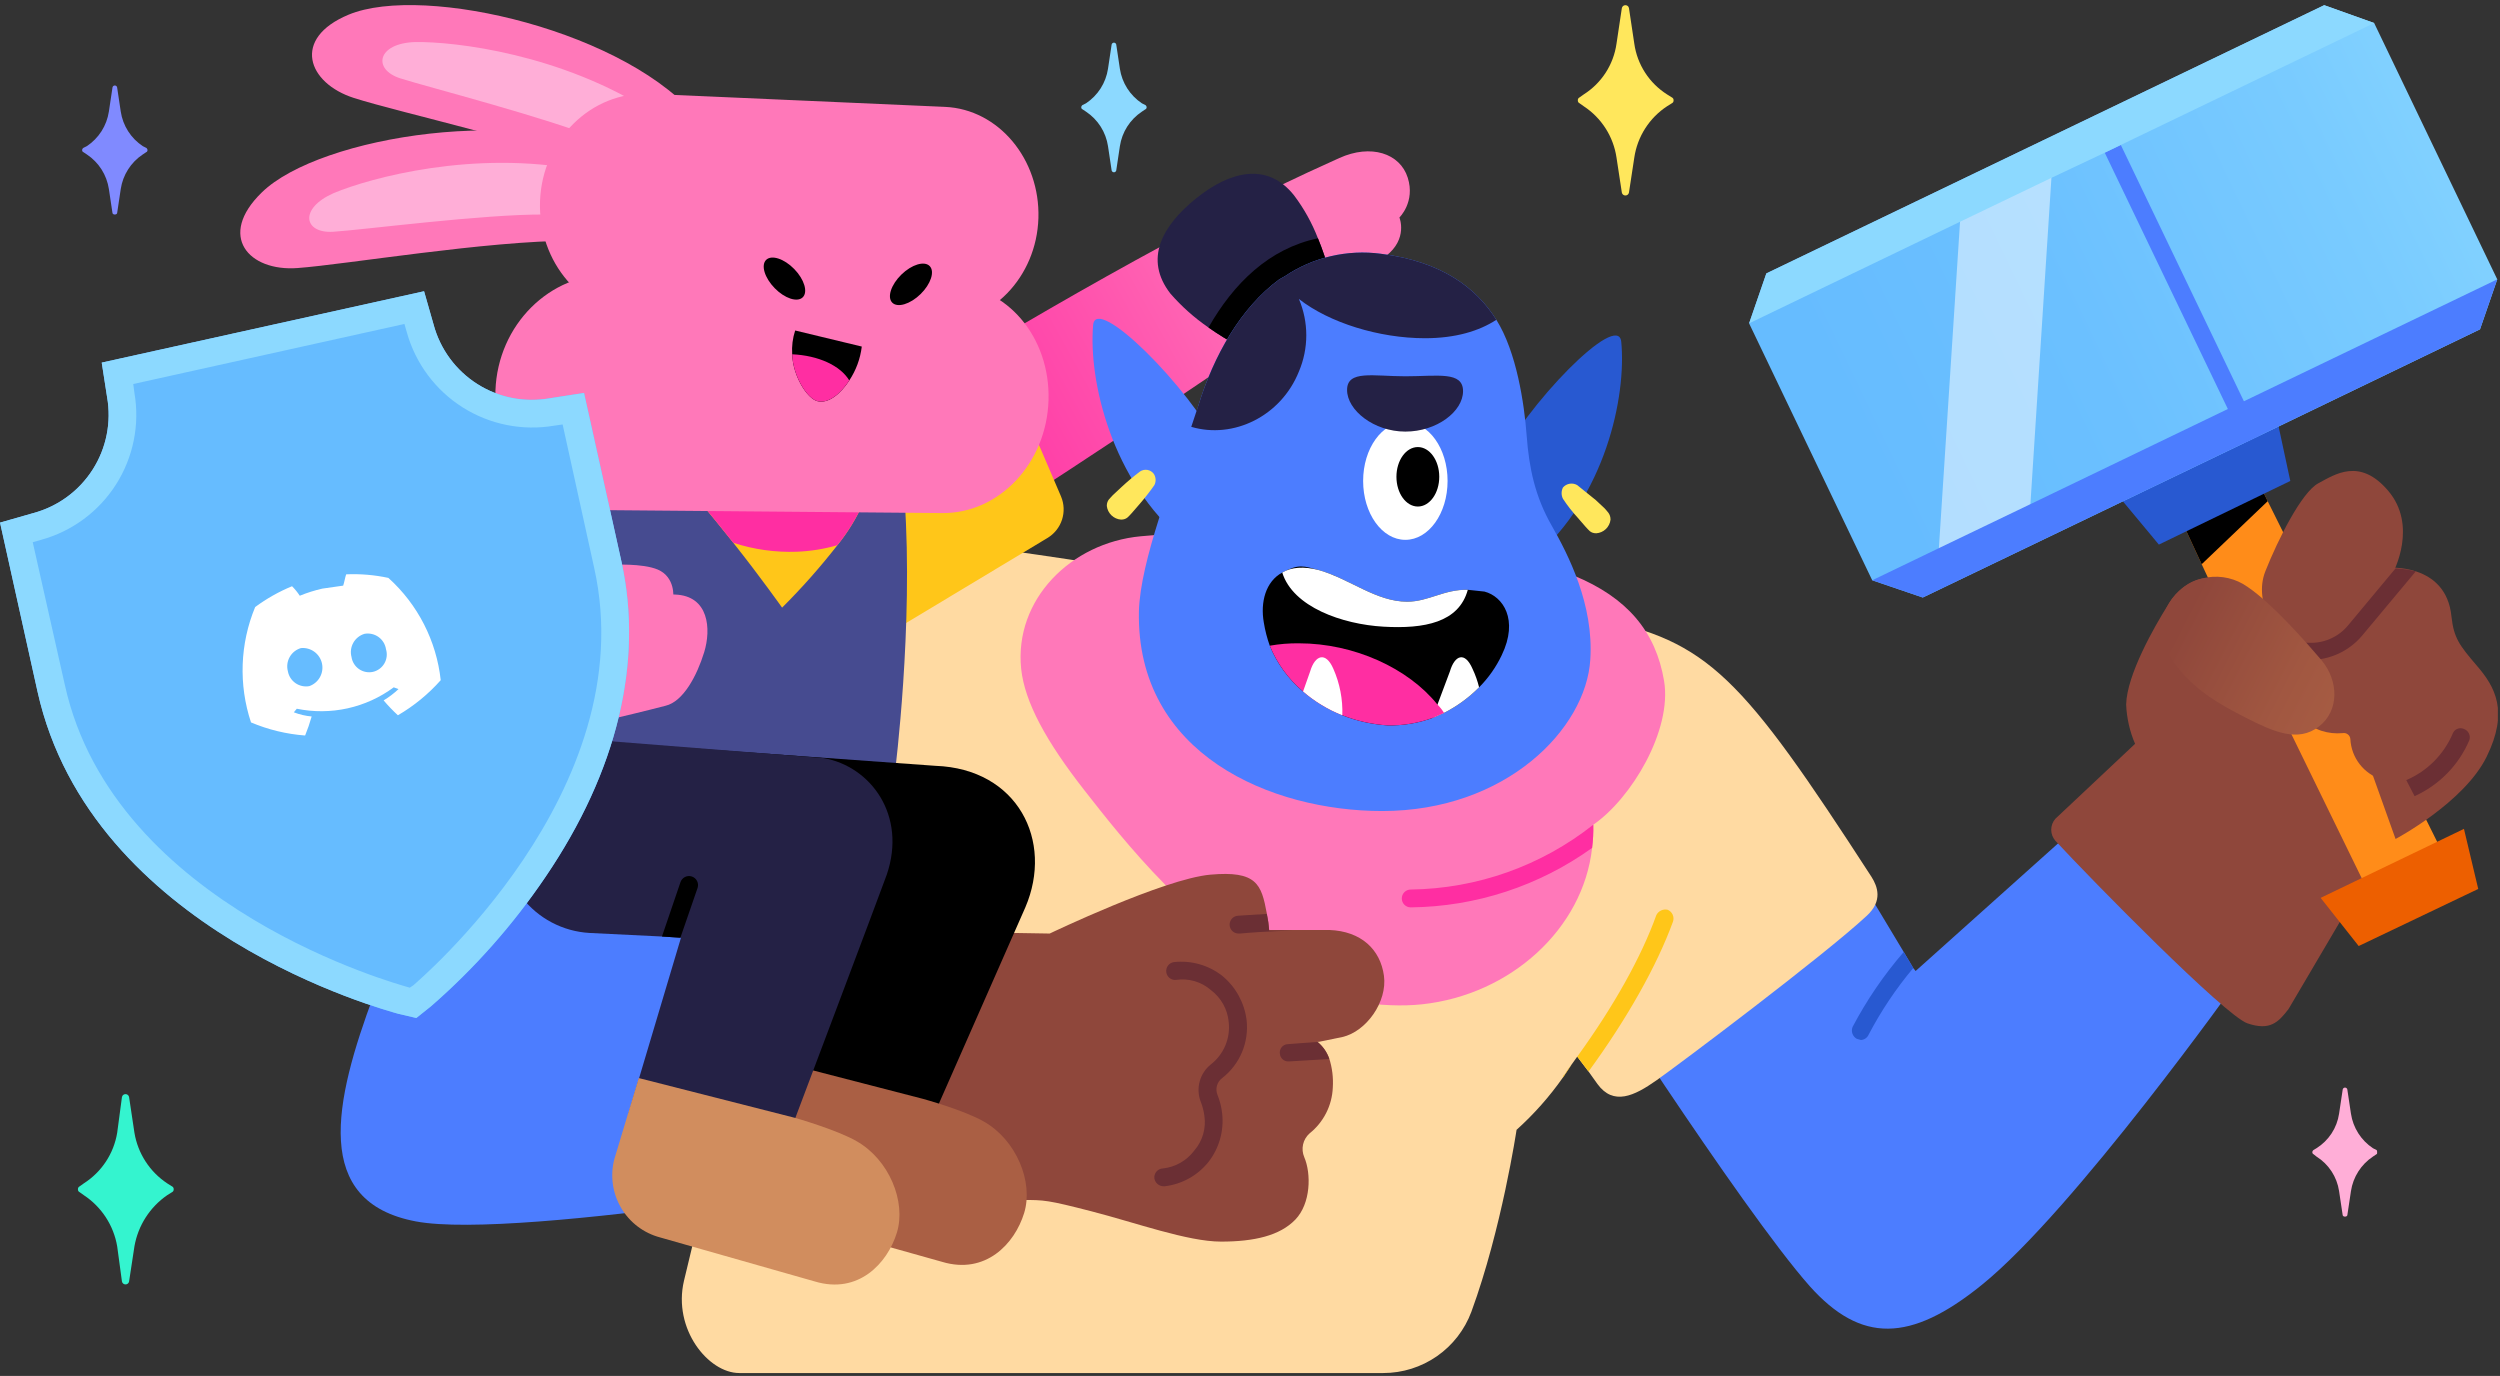 <svg width="407" height="224" viewBox="0 0 407 224" fill="none" xmlns="http://www.w3.org/2000/svg">
<rect x="0" y="0" width="407" height="224" fill="#333333" stroke="none"/>
<g clip-path="url(#clip0_1_5692)">
<path d="M364.341 159.533C364.341 159.533 337.618 197.099 322.611 209.202C310.993 218.593 302.957 218.69 294.63 209.395C283.399 196.712 255.708 153.433 255.708 153.433C252.542 148.334 251.529 142.188 252.891 136.343C254.252 130.498 257.877 125.432 262.97 122.257C273.523 115.673 288.046 118.868 294.63 129.518L309.928 154.982L311.477 157.596L311.864 158.08L339.748 133.101L364.341 159.533Z" fill="#4C7DFF"/>
<path d="M311.477 157.596C308.673 160.939 306.238 164.575 304.215 168.44C304.107 168.688 303.932 168.901 303.71 169.055C303.488 169.209 303.227 169.298 302.956 169.312L302.279 169.118C301.949 168.933 301.698 168.635 301.573 168.278C301.448 167.921 301.458 167.531 301.601 167.182C303.903 162.811 306.697 158.718 309.928 154.982L311.477 157.596Z" fill="#2859D1"/>
<path d="M398.131 139.781L369.181 81.592L367.245 77.623L354.271 82.851L358.434 91.855L383.898 146.559L398.131 139.781Z" fill="#FF8C19"/>
<path d="M366.955 107.056L367.632 103.28C367.947 101.391 367.559 99.452 366.543 97.829C365.526 96.206 363.951 95.011 362.114 94.469C358.047 93.211 355.046 95.147 352.916 98.536C350.785 101.925 346.235 109.864 346.138 114.705C346.229 116.906 346.722 119.071 347.59 121.095L334.616 133.294C334.181 133.789 333.94 134.426 333.94 135.086C333.94 135.745 334.181 136.382 334.616 136.877C340.619 143.364 362.21 165.342 365.89 166.601C369.569 167.859 370.924 166.407 372.57 164.277L384.77 143.557L366.955 107.056Z" fill="#8F473B"/>
<path d="M388.449 92.436C388.449 92.436 375.572 90.5 373.248 89.725L389.998 136.586C389.998 136.586 401.132 130.68 404.812 123.225C408.491 115.77 406.167 111.8 403.262 108.411C400.358 105.023 399.486 103.861 399.099 100.375C398.228 91.468 388.449 92.436 388.449 92.436Z" fill="#8F473B"/>
<path d="M369.181 81.592L358.434 91.855L354.271 82.851L367.245 77.623L369.181 81.592Z" fill="black"/>
<path d="M403.456 144.719L383.995 154.014L377.798 146.172L401.132 134.94L403.456 144.719Z" fill="#ED5F00"/>
<path d="M372.861 78.3L351.464 88.66L342.847 78.3L370.053 65.23L372.861 78.3Z" fill="#2859D1"/>
<path d="M406.554 45.478L403.746 53.611L368.02 70.845L365.405 72.104L313.026 97.277L304.796 94.469L284.754 52.643L287.562 44.51L378.379 0.844L386.512 3.748L406.554 45.478Z" fill="url(#paint0_linear_1_5692)"/>
<path d="M342.652 24.855L362.694 66.585L365.405 72.104L368.019 70.845L365.308 65.326L345.267 23.597L342.652 24.855Z" fill="#4C7DFF"/>
<path opacity="0.5" d="M330.357 85.078L315.543 90.887L319.222 34.15L334.036 27.954L330.357 85.078Z" fill="white"/>
<path d="M406.554 45.478L403.747 53.611L368.02 70.845L365.406 72.104L313.026 97.277L304.796 94.469L315.64 89.241L330.55 82.076L362.695 66.585L365.309 65.326L406.554 45.478Z" fill="#4C7DFF"/>
<path d="M386.512 3.748L345.267 23.597L342.653 24.855L334.036 28.922L319.125 36.087L284.754 52.643L287.562 44.51L378.379 0.844L386.512 3.748Z" fill="#8CD9FF"/>
<path d="M394.064 105.604L390.675 108.702L385.834 96.406C385.834 96.406 377.508 103.183 374.216 107.25C370.924 111.316 373.151 117.319 377.895 118.965C379.018 119.332 380.204 119.463 381.381 119.352C381.528 119.325 381.679 119.328 381.825 119.363C381.971 119.398 382.108 119.463 382.226 119.555C382.345 119.646 382.443 119.762 382.515 119.894C382.586 120.026 382.628 120.171 382.639 120.32C382.713 121.812 383.246 123.245 384.164 124.423C385.083 125.602 386.342 126.468 387.771 126.904C394.064 128.744 400.938 120.805 400.938 120.805L394.064 105.604Z" fill="#8F473B"/>
<path d="M389.127 94.082C389.998 92.727 393.484 85.465 388.836 79.946C384.189 74.427 380.122 77.235 377.411 78.688C374.7 80.14 370.827 87.885 368.794 93.017C366.761 98.148 370.634 104.926 376.056 105.12C383.608 105.41 388.255 95.438 389.127 94.082Z" fill="#8F473B"/>
<path d="M393.29 93.017L384.479 103.57C383.436 104.783 382.143 105.757 380.69 106.425C379.236 107.093 377.656 107.441 376.056 107.443H373.442C373.206 107.441 372.974 107.377 372.771 107.259C372.567 107.14 372.398 106.97 372.28 106.765L374.023 104.926L373.442 104.635H375.669C376.91 104.723 378.155 104.515 379.299 104.026C380.444 103.538 381.456 102.784 382.252 101.828L389.998 92.533C391.108 92.586 392.211 92.748 393.29 93.017Z" fill="#6B2F34"/>
<path d="M402.004 120.514C400.281 124.557 397.102 127.806 393.096 129.615L391.741 127.001C395.137 125.551 397.843 122.845 399.293 119.449C399.356 119.272 399.456 119.111 399.585 118.975C399.714 118.838 399.87 118.731 400.042 118.658C400.215 118.585 400.402 118.549 400.589 118.552C400.777 118.555 400.962 118.596 401.132 118.674C401.49 118.806 401.781 119.072 401.944 119.416C402.107 119.76 402.129 120.154 402.004 120.514Z" fill="#6B2F34"/>
<path d="M377.992 107.54C380.703 110.832 380.897 115.673 377.508 118.287C374.119 120.901 370.15 119.158 365.599 116.835C361.048 114.511 357.853 112.575 354.949 109.186C352.044 105.797 350.785 101.343 353.593 97.471C354.984 95.606 357.049 94.36 359.347 93.998C361.645 93.636 363.993 94.188 365.889 95.534C370.053 98.342 375.765 104.926 377.992 107.54Z" fill="url(#paint1_linear_1_5692)"/>
<path d="M303.924 149.076C296.953 155.563 273.232 173.378 269.65 175.895C266.068 178.413 262.679 180.059 260.065 176.476L258.612 174.443L256.773 172.023L255.805 173.378L254.449 175.411C252.261 178.527 249.728 181.386 246.897 183.932C246.897 183.932 244.477 200.101 239.539 213.559C238.452 216.484 236.498 219.007 233.936 220.79C231.375 222.572 228.33 223.529 225.209 223.531H120.352C115.318 223.531 109.509 216.367 111.348 208.524C129.26 133.294 146.204 87.208 146.204 87.208C146.204 87.208 167.214 89.919 179.026 91.855L259.774 100.666C278.17 104.345 283.495 110.057 304.699 142.783C305.667 144.332 306.539 146.656 303.924 149.076Z" fill="#FFDAA2"/>
<path d="M254.74 174.927C255.039 174.374 255.396 173.855 255.805 173.378L254.45 175.411C254.442 175.31 254.465 175.209 254.517 175.123C254.569 175.036 254.647 174.967 254.74 174.927Z" fill="#FFC619"/>
<path d="M272.362 150.044C269.747 157.209 264.906 165.826 258.613 174.443L256.773 172.023C262.679 163.89 267.23 155.757 269.651 148.979C269.815 148.649 270.086 148.383 270.42 148.225C270.753 148.067 271.13 148.026 271.49 148.108C271.855 148.259 272.148 148.543 272.31 148.903C272.472 149.263 272.49 149.671 272.362 150.044Z" fill="#FFC619"/>
<path d="M259.387 134.263C259.419 135.524 259.355 136.787 259.194 138.039C257.741 151.206 245.929 161.953 231.503 163.502C225.21 164.18 216.108 162.921 210.009 159.726C194.033 151.109 182.899 136.78 176.606 128.744C170.312 120.708 166.827 114.318 166.246 108.896C165.084 97.567 174.379 88.37 185.707 87.305C213.882 84.69 247.478 90.112 256.192 93.695C264.906 97.277 269.553 102.796 270.909 110.832C272.264 118.868 265.584 130.002 259.387 134.263Z" fill="#FF78B9"/>
<path d="M259.387 134.263C259.419 135.524 259.355 136.787 259.194 138.039C250.582 144.229 240.269 147.611 229.663 147.721C229.278 147.721 228.909 147.568 228.636 147.295C228.364 147.023 228.211 146.654 228.211 146.268C228.211 145.883 228.364 145.514 228.636 145.242C228.909 144.969 229.278 144.816 229.663 144.816C240.465 144.678 250.917 140.967 259.387 134.263Z" fill="#FF2EA2"/>
<path d="M156.079 153.82C160.641 154.829 164.652 157.527 167.307 161.372C169.961 165.217 171.061 169.924 170.387 174.547C169.712 179.17 167.313 183.366 163.671 186.293C160.029 189.219 155.414 190.659 150.754 190.322C150.754 190.322 84.529 202.037 67.682 198.842C50.835 195.647 54.321 179.478 60.905 161.856C67.489 144.235 71.361 143.46 83.851 144.526L156.079 153.82Z" fill="#4C7DFF"/>
<path d="M218.529 168.828L214.753 169.602H214.462C215.347 170.309 216.017 171.247 216.399 172.313C216.887 173.844 217.084 175.454 216.98 177.057C216.921 178.498 216.553 179.909 215.901 181.195C215.25 182.481 214.33 183.613 213.203 184.513C212.669 184.984 212.298 185.613 212.141 186.308C211.985 187.003 212.052 187.73 212.332 188.385C213.494 191.096 213.397 195.937 210.88 198.552C208.362 201.166 204.199 202.134 198.777 202.134C193.355 202.134 184.835 199.036 177.67 197.196C170.506 195.356 170.021 195.356 166.439 195.356L141.169 194.776L153.368 151.69L170.893 151.981C170.893 151.981 189.482 143.073 197.034 142.396C204.586 141.718 205.361 143.945 206.232 148.689C206.423 149.583 206.552 150.489 206.62 151.4H216.399C221.627 151.594 224.725 154.595 225.306 158.855C225.887 163.115 222.401 167.956 218.529 168.828Z" fill="#8F473B"/>
<path d="M211.074 151.497H210.59C210.59 151.497 206.039 151.593 201.876 151.981H201.682C201.491 151.987 201.301 151.956 201.123 151.889C200.944 151.822 200.78 151.72 200.641 151.59C200.502 151.459 200.389 151.303 200.311 151.129C200.232 150.955 200.188 150.768 200.181 150.577C200.175 150.386 200.206 150.196 200.273 150.017C200.341 149.839 200.442 149.675 200.573 149.536C200.703 149.396 200.86 149.284 201.033 149.205C201.207 149.126 201.395 149.082 201.585 149.076L206.233 148.786C206.423 149.68 206.552 150.585 206.62 151.497H211.074Z" fill="#6B2F34"/>
<path d="M216.399 172.41L209.912 172.797H209.815C209.637 172.81 209.458 172.788 209.289 172.732C209.119 172.676 208.962 172.587 208.827 172.47C208.692 172.353 208.582 172.21 208.502 172.05C208.423 171.891 208.375 171.717 208.363 171.538C208.336 171.353 208.347 171.164 208.397 170.983C208.447 170.802 208.534 170.633 208.652 170.488C208.77 170.342 208.918 170.222 209.085 170.137C209.251 170.051 209.434 170.001 209.622 169.989L214.753 169.602H214.463C215.362 170.335 216.034 171.309 216.399 172.41Z" fill="#6B2F34"/>
<path d="M189.387 193.129C189.038 193.114 188.705 192.981 188.442 192.752C188.178 192.524 187.999 192.213 187.934 191.871C187.907 191.672 187.921 191.47 187.976 191.278C188.031 191.085 188.125 190.906 188.252 190.751C188.379 190.597 188.537 190.47 188.716 190.38C188.894 190.289 189.09 190.236 189.29 190.225C190.299 190.121 191.276 189.809 192.159 189.309C193.042 188.809 193.812 188.132 194.421 187.32C195.094 186.545 195.59 185.632 195.874 184.645C196.158 183.659 196.224 182.622 196.067 181.608C195.965 180.845 195.769 180.097 195.486 179.381C195.074 178.322 195.011 177.158 195.307 176.061C195.603 174.963 196.243 173.989 197.132 173.281C198.163 172.479 198.971 171.426 199.48 170.222C199.988 169.019 200.18 167.705 200.037 166.407C199.946 165.381 199.64 164.385 199.14 163.484C198.639 162.584 197.955 161.798 197.132 161.179C196.357 160.506 195.444 160.01 194.457 159.726C193.471 159.442 192.434 159.376 191.42 159.533C191.05 159.561 190.683 159.446 190.395 159.212C190.107 158.978 189.919 158.642 189.871 158.274C189.843 158.083 189.855 157.889 189.903 157.702C189.952 157.515 190.038 157.34 190.155 157.187C190.272 157.034 190.418 156.905 190.586 156.809C190.753 156.713 190.938 156.652 191.129 156.628C193.934 156.322 196.747 157.121 198.972 158.855C201.157 160.652 202.577 163.214 202.941 166.02C203.153 167.809 202.899 169.623 202.204 171.286C201.508 172.948 200.395 174.403 198.972 175.508C198.563 175.813 198.266 176.243 198.126 176.733C197.986 177.222 198.011 177.745 198.197 178.219C198.602 179.21 198.862 180.253 198.972 181.317C199.278 184.122 198.479 186.935 196.745 189.16C194.974 191.377 192.399 192.804 189.58 193.129H189.387Z" fill="#6B2F34"/>
<path d="M225.597 41.702C201.005 58.646 181.156 72.104 155.886 88.273C141.557 96.987 128.486 74.911 143.106 66.488C169.054 51.384 191.032 37.829 218.045 25.727C223.176 23.403 227.921 24.952 229.179 28.922C230.438 32.891 227.824 35.409 227.824 35.409C227.824 35.409 229.276 38.894 225.597 41.702Z" fill="url(#paint2_linear_1_5692)"/>
<path d="M143.783 64.068L144.751 103.086L170.506 87.595C171.634 86.926 172.481 85.87 172.891 84.624C173.3 83.378 173.244 82.025 172.733 80.817L160.92 53.224L143.783 64.068Z" fill="#FFC619"/>
<path d="M100.117 79.656L147.269 81.302C148.721 101.925 145.72 125.549 145.72 125.549L86.175 124C86.853 116.06 94.792 85.659 100.117 79.656Z" fill="#464B90"/>
<path d="M104.475 123.128V147.14C104.474 147.611 104.655 148.065 104.979 148.408C105.303 148.75 105.747 148.955 106.218 148.979L136.232 151.109C136.515 151.125 136.79 151.205 137.037 151.344C137.284 151.483 137.495 151.678 137.655 151.912C137.814 152.146 137.917 152.414 137.956 152.695C137.994 152.975 137.968 153.261 137.878 153.53L130.132 176.283L151.53 182.673L166.924 147.721C171.571 136.877 165.665 125.161 152.304 124.677L106.508 121.385C106.256 121.343 105.998 121.356 105.752 121.424C105.505 121.493 105.277 121.614 105.083 121.781C104.889 121.947 104.734 122.154 104.629 122.387C104.524 122.62 104.471 122.873 104.475 123.128Z" fill="black"/>
<path d="M140.588 81.786C139.478 84.285 138.046 86.629 136.328 88.757C133.543 92.331 130.535 95.726 127.324 98.923C127.324 98.923 123.838 93.985 119.384 88.37C117.545 86.046 115.512 83.529 113.575 81.302L140.588 81.786Z" fill="#FFC619"/>
<path d="M140.588 81.786C139.478 84.285 138.046 86.629 136.328 88.757C134.185 89.378 131.974 89.735 129.744 89.822C126.232 89.952 122.725 89.46 119.384 88.37C117.545 86.046 115.512 83.529 113.575 81.302L140.588 81.786Z" fill="#FF2EA2"/>
<path d="M160.146 182.576C156.951 180.736 150.271 178.897 150.271 178.897L124.807 172.313L120.837 185.481C119.191 190.903 122.483 196.615 128.195 198.358L153.369 205.426C160.437 207.556 165.181 202.521 166.73 197.486C168.279 192.452 165.471 185.578 160.146 182.576Z" fill="#AA5F44"/>
<path d="M42.606 31.342C52.094 22.047 86.175 16.819 102.151 26.114L93.243 39.185C79.204 39.185 56.355 43.058 48.415 43.639C40.476 44.219 35.344 38.41 42.606 31.342Z" fill="#FF78B9"/>
<path d="M54.322 31.439C60.325 28.922 77.171 24.371 94.309 27.663L88.79 34.925C78.817 34.828 58.969 37.442 54.225 37.732C49.481 38.023 48.609 33.956 54.322 31.439Z" fill="#FFAED7"/>
<path d="M56.742 2.393C69.038 -2.739 102.634 5.201 113.962 19.724L100.795 28.534C87.821 23.306 65.165 18.368 57.613 15.948C50.061 13.527 47.447 6.266 56.742 2.393Z" fill="#FF78B9"/>
<path d="M67.585 6.846C74.072 6.75 91.403 8.783 106.12 18.271L98.278 22.919C89.079 19.143 69.715 14.205 65.165 12.753C60.614 11.3 61.389 7.04 67.585 6.846Z" fill="#FFAED7"/>
<path d="M153.853 17.4L105.636 15.27C96.245 14.883 88.305 22.725 87.918 32.698C87.531 42.67 94.792 51.191 104.184 51.384L152.594 52.546C161.405 52.74 168.763 45.091 169.054 35.506C169.344 25.92 162.567 17.787 153.853 17.4Z" fill="#FF78B9"/>
<path d="M154.628 46.253L99.44 44.703C89.564 44.51 81.044 52.836 80.657 63.584C80.269 74.331 87.918 82.948 97.891 83.044L153.369 83.529C162.664 83.625 170.409 75.396 170.7 65.133C170.99 54.87 163.922 46.543 154.628 46.253Z" fill="#FF78B9"/>
<path d="M130.684 48.403C131.564 47.544 130.946 45.483 129.302 43.799C127.659 42.115 125.614 41.447 124.733 42.306C123.853 43.164 124.472 45.226 126.115 46.91C127.758 48.594 129.804 49.262 130.684 48.403Z" fill="black"/>
<path d="M149.86 47.886C151.544 46.242 152.212 44.197 151.353 43.316C150.494 42.436 148.433 43.055 146.749 44.698C145.065 46.341 144.397 48.387 145.255 49.267C146.114 50.147 148.176 49.529 149.86 47.886Z" fill="black"/>
<path d="M140.298 56.419C140.062 58.392 139.366 60.283 138.265 61.938C136.813 64.165 134.876 65.714 133.134 65.326C131.391 64.939 129.067 61.163 128.97 57.678C128.88 56.367 129.044 55.052 129.454 53.805L140.298 56.419Z" fill="black"/>
<path d="M138.265 61.938C136.812 64.165 134.876 65.714 133.133 65.326C131.39 64.939 129.067 61.163 128.97 57.678C133.23 57.871 136.812 59.517 138.265 61.938Z" fill="#FF2EA2"/>
<path d="M144.365 142.396C143.687 144.332 128.68 184.125 128.68 184.125L102.345 181.221L110.865 152.659H110.768L107.767 152.465L95.954 151.884C93.812 151.759 91.722 151.177 89.825 150.175C87.927 149.174 86.266 147.778 84.954 146.08C83.642 144.383 82.709 142.423 82.218 140.335C81.727 138.246 81.69 136.076 82.109 133.972L85.111 119.546L134.102 123.419C141.751 124.774 147.657 132.714 144.365 142.396Z" fill="#242145"/>
<path d="M113.576 144.526L110.768 152.658L107.767 152.465L110.768 143.654C110.884 143.282 111.142 142.971 111.487 142.789C111.832 142.607 112.235 142.57 112.608 142.686C112.98 142.801 113.291 143.06 113.473 143.405C113.654 143.75 113.691 144.153 113.576 144.526Z" fill="black"/>
<path d="M107.088 92.727C104.571 91.662 99.73 91.952 99.73 91.952L99.439 97.471C101.957 97.277 109.606 97.277 109.606 97.277C109.606 97.277 109.993 93.985 107.088 92.727Z" fill="#FF78B9"/>
<path d="M109.896 96.793C103.118 96.599 96.244 96.018 89.273 96.406L86.853 120.03C94.114 118.287 101.279 116.738 108.347 114.898C111.251 114.221 113.478 109.961 114.64 106.185C115.802 102.409 115.415 96.987 109.896 96.793Z" fill="#FF78B9"/>
<path d="M89.467 64.842C85.389 65.566 81.188 64.734 77.692 62.511C74.197 60.289 71.662 56.837 70.587 52.837L69.038 47.415L16.561 59.033L17.433 64.649C18.156 68.727 17.324 72.928 15.101 76.424C12.879 79.919 9.427 82.454 5.427 83.529L0.005 85.078L6.105 112.575C14.818 151.69 62.842 164.471 64.875 165.052L67.779 165.729L70.2 163.793C77.278 157.622 83.526 150.56 88.789 142.783C100.505 125.549 104.765 107.734 101.182 91.468L95.083 63.971L89.467 64.842Z" fill="#66BCFF"/>
<path d="M101.182 91.468L95.083 63.971L89.467 64.842C85.389 65.566 81.188 64.734 77.692 62.511C74.197 60.289 71.662 56.837 70.587 52.837L69.038 47.415L16.561 59.033L17.433 64.649C18.156 68.727 17.324 72.928 15.101 76.424C12.879 79.919 9.427 82.454 5.427 83.529L0.005 85.078L6.105 112.575C14.818 151.69 62.842 164.471 64.875 165.052L67.779 165.729L70.2 163.793C77.278 157.622 83.526 150.56 88.789 142.783C100.505 125.549 104.765 107.734 101.182 91.468ZM67.295 160.404L66.714 160.792L66.037 160.598C65.552 160.404 18.594 147.914 10.558 111.51L5.33 88.273L6.686 87.886C11.735 86.496 16.087 83.278 18.896 78.858C21.705 74.439 22.771 69.132 21.886 63.971L21.693 62.519L65.843 52.74L66.23 54.095C67.641 59.152 70.877 63.505 75.313 66.314C79.748 69.121 85.068 70.184 90.242 69.296L91.597 69.102L96.729 92.436C104.862 128.841 67.683 160.017 67.295 160.404Z" fill="#8CD9FF"/>
<path d="M63.229 94.082C60.972 93.597 58.662 93.401 56.355 93.501C56.161 94.082 56.065 94.76 55.871 95.341L52.482 95.825C51.226 96.109 49.995 96.498 48.803 96.987C48.437 96.429 48.016 95.91 47.544 95.438C45.412 96.317 43.396 97.455 41.541 98.826C39.066 104.803 38.825 111.47 40.864 117.61C43.665 118.794 46.641 119.513 49.674 119.74C50.087 118.728 50.443 117.693 50.739 116.641C49.744 116.554 48.766 116.326 47.835 115.964L48.319 115.383C51.047 115.941 53.862 115.92 56.581 115.319C59.3 114.718 61.862 113.553 64.101 111.897L64.875 112.188C64.135 112.884 63.324 113.5 62.455 114.027C63.179 114.881 63.955 115.689 64.778 116.448C67.39 114.924 69.743 112.996 71.749 110.735C71.052 104.326 68.019 98.398 63.229 94.082ZM50.352 111.703C49.569 111.845 48.762 111.669 48.108 111.215C47.455 110.761 47.008 110.066 46.867 109.283C46.657 108.5 46.763 107.666 47.161 106.96C47.559 106.254 48.218 105.733 48.997 105.507C49.773 105.434 50.55 105.648 51.18 106.108C51.81 106.568 52.251 107.243 52.417 108.005C52.584 108.768 52.466 109.564 52.086 110.246C51.705 110.927 51.089 111.446 50.352 111.703ZM60.712 109.38C60.323 109.464 59.921 109.466 59.531 109.388C59.141 109.31 58.771 109.153 58.444 108.926C58.117 108.699 57.84 108.407 57.631 108.069C57.421 107.731 57.284 107.353 57.226 106.959C57.017 106.176 57.123 105.343 57.521 104.637C57.919 103.931 58.578 103.409 59.356 103.183C59.751 103.114 60.156 103.125 60.546 103.215C60.937 103.305 61.305 103.472 61.63 103.707C61.955 103.941 62.23 104.239 62.438 104.581C62.646 104.924 62.783 105.304 62.842 105.701C62.958 106.082 62.995 106.483 62.949 106.88C62.904 107.276 62.777 107.659 62.578 108.004C62.378 108.349 62.109 108.649 61.788 108.886C61.467 109.123 61.101 109.291 60.712 109.38Z" fill="white"/>
<path d="M139.427 185.771C136.231 183.932 129.454 181.995 129.454 181.995L103.99 175.508L100.021 188.676C99.67 190.004 99.585 191.389 99.77 192.751C99.955 194.112 100.407 195.424 101.099 196.611C101.792 197.798 102.711 198.837 103.805 199.668C104.899 200.5 106.147 201.107 107.476 201.456L132.649 208.621C139.717 210.751 144.461 205.716 146.01 200.682C147.559 195.647 144.752 188.773 139.427 185.771Z" fill="#D18D5E"/>
<path d="M215.237 58.258C211.364 61.357 202.94 57.677 196.744 53.32C194.454 51.75 192.372 49.895 190.547 47.802C186.19 42.186 189.192 36.764 194.711 32.31C200.229 27.857 206.329 26.308 210.686 31.826C212.293 33.959 213.597 36.306 214.559 38.797C217.463 45.865 219.206 55.16 215.237 58.258Z" fill="#242145"/>
<path d="M215.237 58.258C211.364 61.357 202.941 57.677 196.744 53.321C200.811 46.156 206.62 40.443 214.559 38.797C217.464 45.865 219.207 55.16 215.237 58.258Z" fill="black"/>
<path d="M243.509 75.976C248.447 65.81 263.454 50.513 263.938 55.644C264.809 64.552 261.324 81.011 249.608 90.887L243.509 75.976Z" fill="#2859D1"/>
<path d="M198.681 73.072C193.549 62.906 178.348 47.802 177.961 52.933C177.187 61.938 180.963 78.3 192.775 88.079L198.681 73.072Z" fill="#4C7DFF"/>
<path d="M187.933 78.978C187.18 80.052 186.372 81.086 185.513 82.076L184.254 83.528C183.77 84.013 183.479 84.593 182.511 84.593C181.925 84.552 181.371 84.307 180.947 83.9C180.523 83.493 180.254 82.951 180.188 82.367C180.188 81.398 180.768 81.108 181.156 80.624L182.608 79.268C183.564 78.377 184.566 77.537 185.609 76.751C185.96 76.519 186.386 76.43 186.8 76.502C187.214 76.574 187.585 76.802 187.836 77.138C188.013 77.409 188.115 77.722 188.132 78.045C188.149 78.368 188.08 78.69 187.933 78.978Z" fill="#FFE75C"/>
<path d="M258.903 107.346C258.225 118.674 245.154 132.036 225.016 132.036C207.007 132.036 184.932 122.838 185.416 99.504C185.61 91.468 191.032 77.526 193.936 69.49C194.453 68.134 194.84 66.972 195.098 66.004C197.615 57.871 201.972 50.125 208.266 45.478L209.137 44.994C213.738 41.887 219.32 40.578 224.822 41.315C234.698 42.573 240.313 46.834 243.605 52.062C246.897 57.29 248.156 65.713 248.543 70.942C248.93 76.17 249.899 80.817 252.61 85.562C255.321 90.306 259.484 98.439 258.903 107.346Z" fill="#4C7DFF"/>
<path d="M243.606 52.062C240.314 46.834 234.698 42.573 224.822 41.315C219.32 40.578 213.738 41.887 209.137 44.994L208.266 45.478C201.973 50.125 197.616 57.871 195.098 66.004C194.776 66.972 194.388 68.134 193.937 69.49C200.811 71.523 208.556 67.747 211.461 60.485C212.255 58.617 212.664 56.609 212.664 54.579C212.664 52.55 212.255 50.541 211.461 48.673C216.399 52.546 224.532 55.063 231.987 55.063C236.925 55.063 240.798 53.901 243.606 52.062Z" fill="#242145"/>
<path d="M254.449 81.205C255.171 82.301 255.981 83.337 256.87 84.303L258.129 85.755C258.613 86.24 258.903 86.82 259.871 86.82C260.458 86.779 261.011 86.534 261.436 86.127C261.86 85.72 262.129 85.178 262.195 84.594C262.195 83.625 261.614 83.238 261.227 82.754L259.775 81.398L256.773 78.978C256.402 78.76 255.966 78.68 255.541 78.751C255.117 78.822 254.73 79.039 254.449 79.365C254.305 79.65 254.229 79.965 254.229 80.285C254.229 80.605 254.305 80.92 254.449 81.205Z" fill="#FFE75C"/>
<path d="M185.9 16.819C184.945 16.184 184.132 15.357 183.515 14.39C182.898 13.423 182.491 12.338 182.318 11.204L181.737 7.331C181.737 7.228 181.696 7.129 181.623 7.057C181.551 6.984 181.452 6.943 181.35 6.943C181.247 6.943 181.148 6.984 181.076 7.057C181.003 7.129 180.962 7.228 180.962 7.331L180.381 11.204C180.209 12.338 179.801 13.423 179.184 14.39C178.567 15.357 177.754 16.184 176.799 16.819L176.218 17.11C176.158 17.155 176.109 17.213 176.076 17.28C176.042 17.348 176.024 17.422 176.024 17.497C176.024 17.594 176.121 17.787 176.218 17.787L176.799 18.175C177.754 18.809 178.567 19.637 179.184 20.604C179.801 21.571 180.209 22.656 180.381 23.79L180.962 27.663C180.962 27.766 181.003 27.864 181.076 27.937C181.148 28.009 181.247 28.05 181.35 28.05C181.452 28.05 181.551 28.009 181.623 27.937C181.696 27.864 181.737 27.766 181.737 27.663L182.318 23.79C182.491 22.656 182.898 21.571 183.515 20.604C184.132 19.637 184.945 18.809 185.9 18.175L186.481 17.787C186.578 17.787 186.675 17.594 186.675 17.497C186.675 17.422 186.657 17.348 186.624 17.28C186.59 17.213 186.541 17.155 186.481 17.11L185.9 16.819Z" fill="#8CD9FF"/>
<path d="M23.242 23.79C22.286 23.156 21.474 22.328 20.857 21.361C20.24 20.394 19.832 19.309 19.66 18.175L19.079 14.302C19.079 14.199 19.038 14.101 18.965 14.028C18.893 13.955 18.794 13.915 18.691 13.915C18.589 13.915 18.49 13.955 18.418 14.028C18.345 14.101 18.304 14.199 18.304 14.302L17.723 18.175C17.55 19.309 17.142 20.394 16.526 21.361C15.909 22.328 15.096 23.156 14.141 23.79L13.56 24.081C13.5 24.126 13.451 24.184 13.417 24.252C13.384 24.319 13.366 24.393 13.366 24.468C13.366 24.565 13.463 24.759 13.56 24.759L14.141 25.146C15.096 25.78 15.909 26.608 16.526 27.575C17.142 28.542 17.55 29.627 17.723 30.761L18.304 34.634C18.304 34.828 18.498 34.925 18.691 34.925C18.885 34.925 19.079 34.828 19.079 34.634L19.66 30.761C19.832 29.627 20.24 28.542 20.857 27.575C21.474 26.608 22.286 25.78 23.242 25.146L23.823 24.759C23.92 24.759 24.017 24.565 24.017 24.468C24.017 24.393 23.999 24.319 23.965 24.252C23.932 24.184 23.883 24.126 23.823 24.081L23.242 23.79Z" fill="#808AFF"/>
<path d="M271.393 15.367C269.964 14.461 268.747 13.256 267.828 11.836C266.909 10.415 266.308 8.812 266.068 7.137L265.196 1.328C265.173 1.191 265.102 1.067 264.995 0.978C264.889 0.89 264.754 0.842 264.615 0.844C264.477 0.842 264.342 0.89 264.235 0.978C264.129 1.067 264.058 1.191 264.035 1.328L263.163 7.137C262.923 8.812 262.322 10.415 261.403 11.836C260.483 13.256 259.267 14.461 257.838 15.367L257.16 15.851C257.067 15.891 256.989 15.96 256.937 16.046C256.885 16.133 256.861 16.234 256.87 16.335C256.861 16.436 256.885 16.537 256.937 16.624C256.989 16.711 257.067 16.779 257.16 16.819L257.838 17.303C259.262 18.238 260.472 19.463 261.389 20.898C262.307 22.333 262.911 23.945 263.163 25.63L264.035 31.342C264.058 31.479 264.129 31.603 264.235 31.692C264.342 31.781 264.477 31.828 264.615 31.826C264.754 31.828 264.889 31.781 264.995 31.692C265.102 31.603 265.173 31.479 265.196 31.342L266.068 25.63C266.32 23.945 266.924 22.333 267.842 20.898C268.759 19.463 269.969 18.238 271.393 17.303L272.167 16.819C272.26 16.779 272.338 16.711 272.391 16.624C272.443 16.537 272.466 16.436 272.458 16.335C272.466 16.234 272.443 16.133 272.391 16.046C272.338 15.96 272.26 15.891 272.167 15.851L271.393 15.367Z" fill="#FFE75C"/>
<path d="M27.211 192.645C25.807 191.712 24.609 190.5 23.693 189.084C22.777 187.668 22.162 186.079 21.886 184.416L21.015 178.606C20.992 178.47 20.92 178.346 20.814 178.257C20.707 178.168 20.573 178.12 20.434 178.122C20.295 178.12 20.16 178.168 20.054 178.257C19.947 178.346 19.876 178.47 19.853 178.606L19.078 184.416C18.802 186.091 18.177 187.69 17.243 189.107C16.309 190.525 15.087 191.731 13.656 192.645L12.979 193.13C12.886 193.17 12.808 193.238 12.755 193.325C12.703 193.412 12.68 193.513 12.688 193.614C12.68 193.715 12.703 193.816 12.755 193.902C12.808 193.989 12.886 194.058 12.979 194.098L13.656 194.582C15.082 195.525 16.298 196.751 17.231 198.183C18.164 199.615 18.792 201.223 19.078 202.908L19.853 208.621C19.876 208.758 19.947 208.882 20.054 208.97C20.16 209.059 20.295 209.107 20.434 209.105C20.573 209.107 20.707 209.059 20.814 208.97C20.92 208.882 20.992 208.758 21.015 208.621L21.886 202.908C22.177 201.237 22.797 199.639 23.711 198.21C24.625 196.78 25.815 195.547 27.211 194.582L27.986 194.098C28.079 194.058 28.157 193.989 28.209 193.902C28.261 193.816 28.285 193.715 28.276 193.614C28.285 193.513 28.261 193.412 28.209 193.325C28.157 193.238 28.079 193.17 27.986 193.13L27.211 192.645Z" fill="#34F4CF"/>
<path d="M386.319 186.933C385.364 186.298 384.551 185.471 383.934 184.504C383.317 183.537 382.909 182.451 382.737 181.317L382.156 177.445C382.156 177.342 382.115 177.243 382.042 177.171C381.97 177.098 381.871 177.057 381.768 177.057C381.666 177.057 381.567 177.098 381.495 177.171C381.422 177.243 381.381 177.342 381.381 177.445L380.8 181.317C380.628 182.463 380.21 183.558 379.575 184.528C378.94 185.497 378.103 186.318 377.121 186.933L376.637 187.223C376.577 187.269 376.528 187.327 376.494 187.394C376.461 187.461 376.443 187.536 376.443 187.611C376.443 187.708 376.54 187.901 376.637 187.901L377.121 188.288C378.103 188.904 378.94 189.724 379.575 190.694C380.21 191.663 380.628 192.758 380.8 193.904L381.381 197.777C381.381 197.971 381.575 198.067 381.768 198.067C381.962 198.067 382.156 197.971 382.156 197.777L382.737 193.904C382.909 192.77 383.317 191.685 383.934 190.718C384.551 189.751 385.364 188.923 386.319 188.288L386.9 187.901C386.997 187.901 386.997 187.708 386.997 187.611C386.997 187.417 386.997 187.32 386.9 187.223L386.319 186.933Z" fill="#FFAED7"/>
<path d="M228.792 87.886C232.589 87.886 235.666 83.594 235.666 78.3C235.666 73.007 232.589 68.715 228.792 68.715C224.996 68.715 221.918 73.007 221.918 78.3C221.918 83.594 224.996 87.886 228.792 87.886Z" fill="white"/>
<path d="M230.825 82.464C232.75 82.464 234.311 80.296 234.311 77.623C234.311 74.949 232.75 72.781 230.825 72.781C228.9 72.781 227.34 74.949 227.34 77.623C227.34 80.296 228.9 82.464 230.825 82.464Z" fill="black"/>
<path d="M244.477 106.669C243.555 108.607 242.311 110.375 240.798 111.897C239.128 113.581 237.2 114.987 235.085 116.06L233.342 116.835C230.959 117.721 228.429 118.148 225.887 118.094C223.364 117.928 220.882 117.373 218.529 116.448C216.198 115.521 214.039 114.212 212.139 112.575C209.755 110.565 207.894 108.007 206.717 105.12C206.28 103.893 205.956 102.629 205.748 101.344C205.168 98.052 206.039 94.663 208.75 93.211C211.461 91.758 212.235 92.146 214.753 92.823C219.787 94.276 224.048 97.955 229.082 97.955C232.568 97.955 235.085 95.922 238.958 96.019L241.669 96.309C244.67 97.084 247.285 100.86 244.477 106.669Z" fill="black"/>
<path d="M240.797 111.897C239.128 113.581 237.199 114.987 235.085 116.06L233.342 116.835C233.328 116.698 233.362 116.561 233.439 116.447L234.02 114.705L236.053 109.283C236.828 106.669 238.474 105.991 239.732 108.895C240.188 109.857 240.544 110.863 240.797 111.897Z" fill="white"/>
<path d="M235.085 116.06L233.342 116.835C230.959 117.721 228.43 118.148 225.887 118.094C223.364 117.928 220.882 117.373 218.529 116.448C216.198 115.521 214.039 114.212 212.139 112.575C209.755 110.565 207.894 108.007 206.717 105.12C208.283 104.843 209.871 104.713 211.461 104.732C220.465 104.732 229.276 108.799 234.02 114.705C234.427 115.113 234.785 115.568 235.085 116.06Z" fill="#FF2EA2"/>
<path d="M218.529 116.447C216.198 115.521 214.039 114.212 212.139 112.575L213.301 109.283C214.075 106.669 215.818 105.991 217.077 108.895C218.123 111.271 218.62 113.853 218.529 116.447Z" fill="white"/>
<path d="M238.958 96.018C237.506 101.344 231.89 102.409 225.21 102.021C218.529 101.634 210.493 98.826 208.75 93.211C210.202 92.339 212.236 92.146 214.753 92.823C219.788 94.276 224.048 97.955 229.082 97.955C232.568 97.955 235.085 95.922 238.958 96.018Z" fill="white"/>
<path d="M238.184 63.68C238.184 66.972 233.924 70.264 228.792 70.264C223.661 70.264 219.304 66.779 219.304 63.487C219.304 60.195 223.564 61.26 228.792 61.26C234.02 61.26 238.184 60.388 238.184 63.68Z" fill="#242145"/>
</g>
<defs>
<linearGradient id="paint0_linear_1_5692" x1="419.393" y1="13.711" x2="300.691" y2="70.642" gradientUnits="userSpaceOnUse">
<stop stop-color="#8CD9FF"/>
<stop offset="0.32" stop-color="#79CBFF"/>
<stop offset="0.69" stop-color="#6BC0FF"/>
<stop offset="1" stop-color="#66BCFF"/>
</linearGradient>
<linearGradient id="paint1_linear_1_5692" x1="390.772" y1="118.984" x2="330.85" y2="88.186" gradientUnits="userSpaceOnUse">
<stop offset="0.06" stop-color="#AA5F44"/>
<stop offset="0.29" stop-color="#A15741"/>
<stop offset="0.59" stop-color="#8F473B"/>
</linearGradient>
<linearGradient id="paint2_linear_1_5692" x1="148.96" y1="77.44" x2="229.78" y2="32.564" gradientUnits="userSpaceOnUse">
<stop stop-color="#FF2EA2"/>
<stop offset="0.36" stop-color="#FF4EAC"/>
<stop offset="0.77" stop-color="#FF78B9"/>
</linearGradient>
<clipPath id="clip0_1_5692">
<rect width="406.647" height="222.688" fill="white" transform="translate(0.005 0.844)"/>
</clipPath>
</defs>
</svg>
